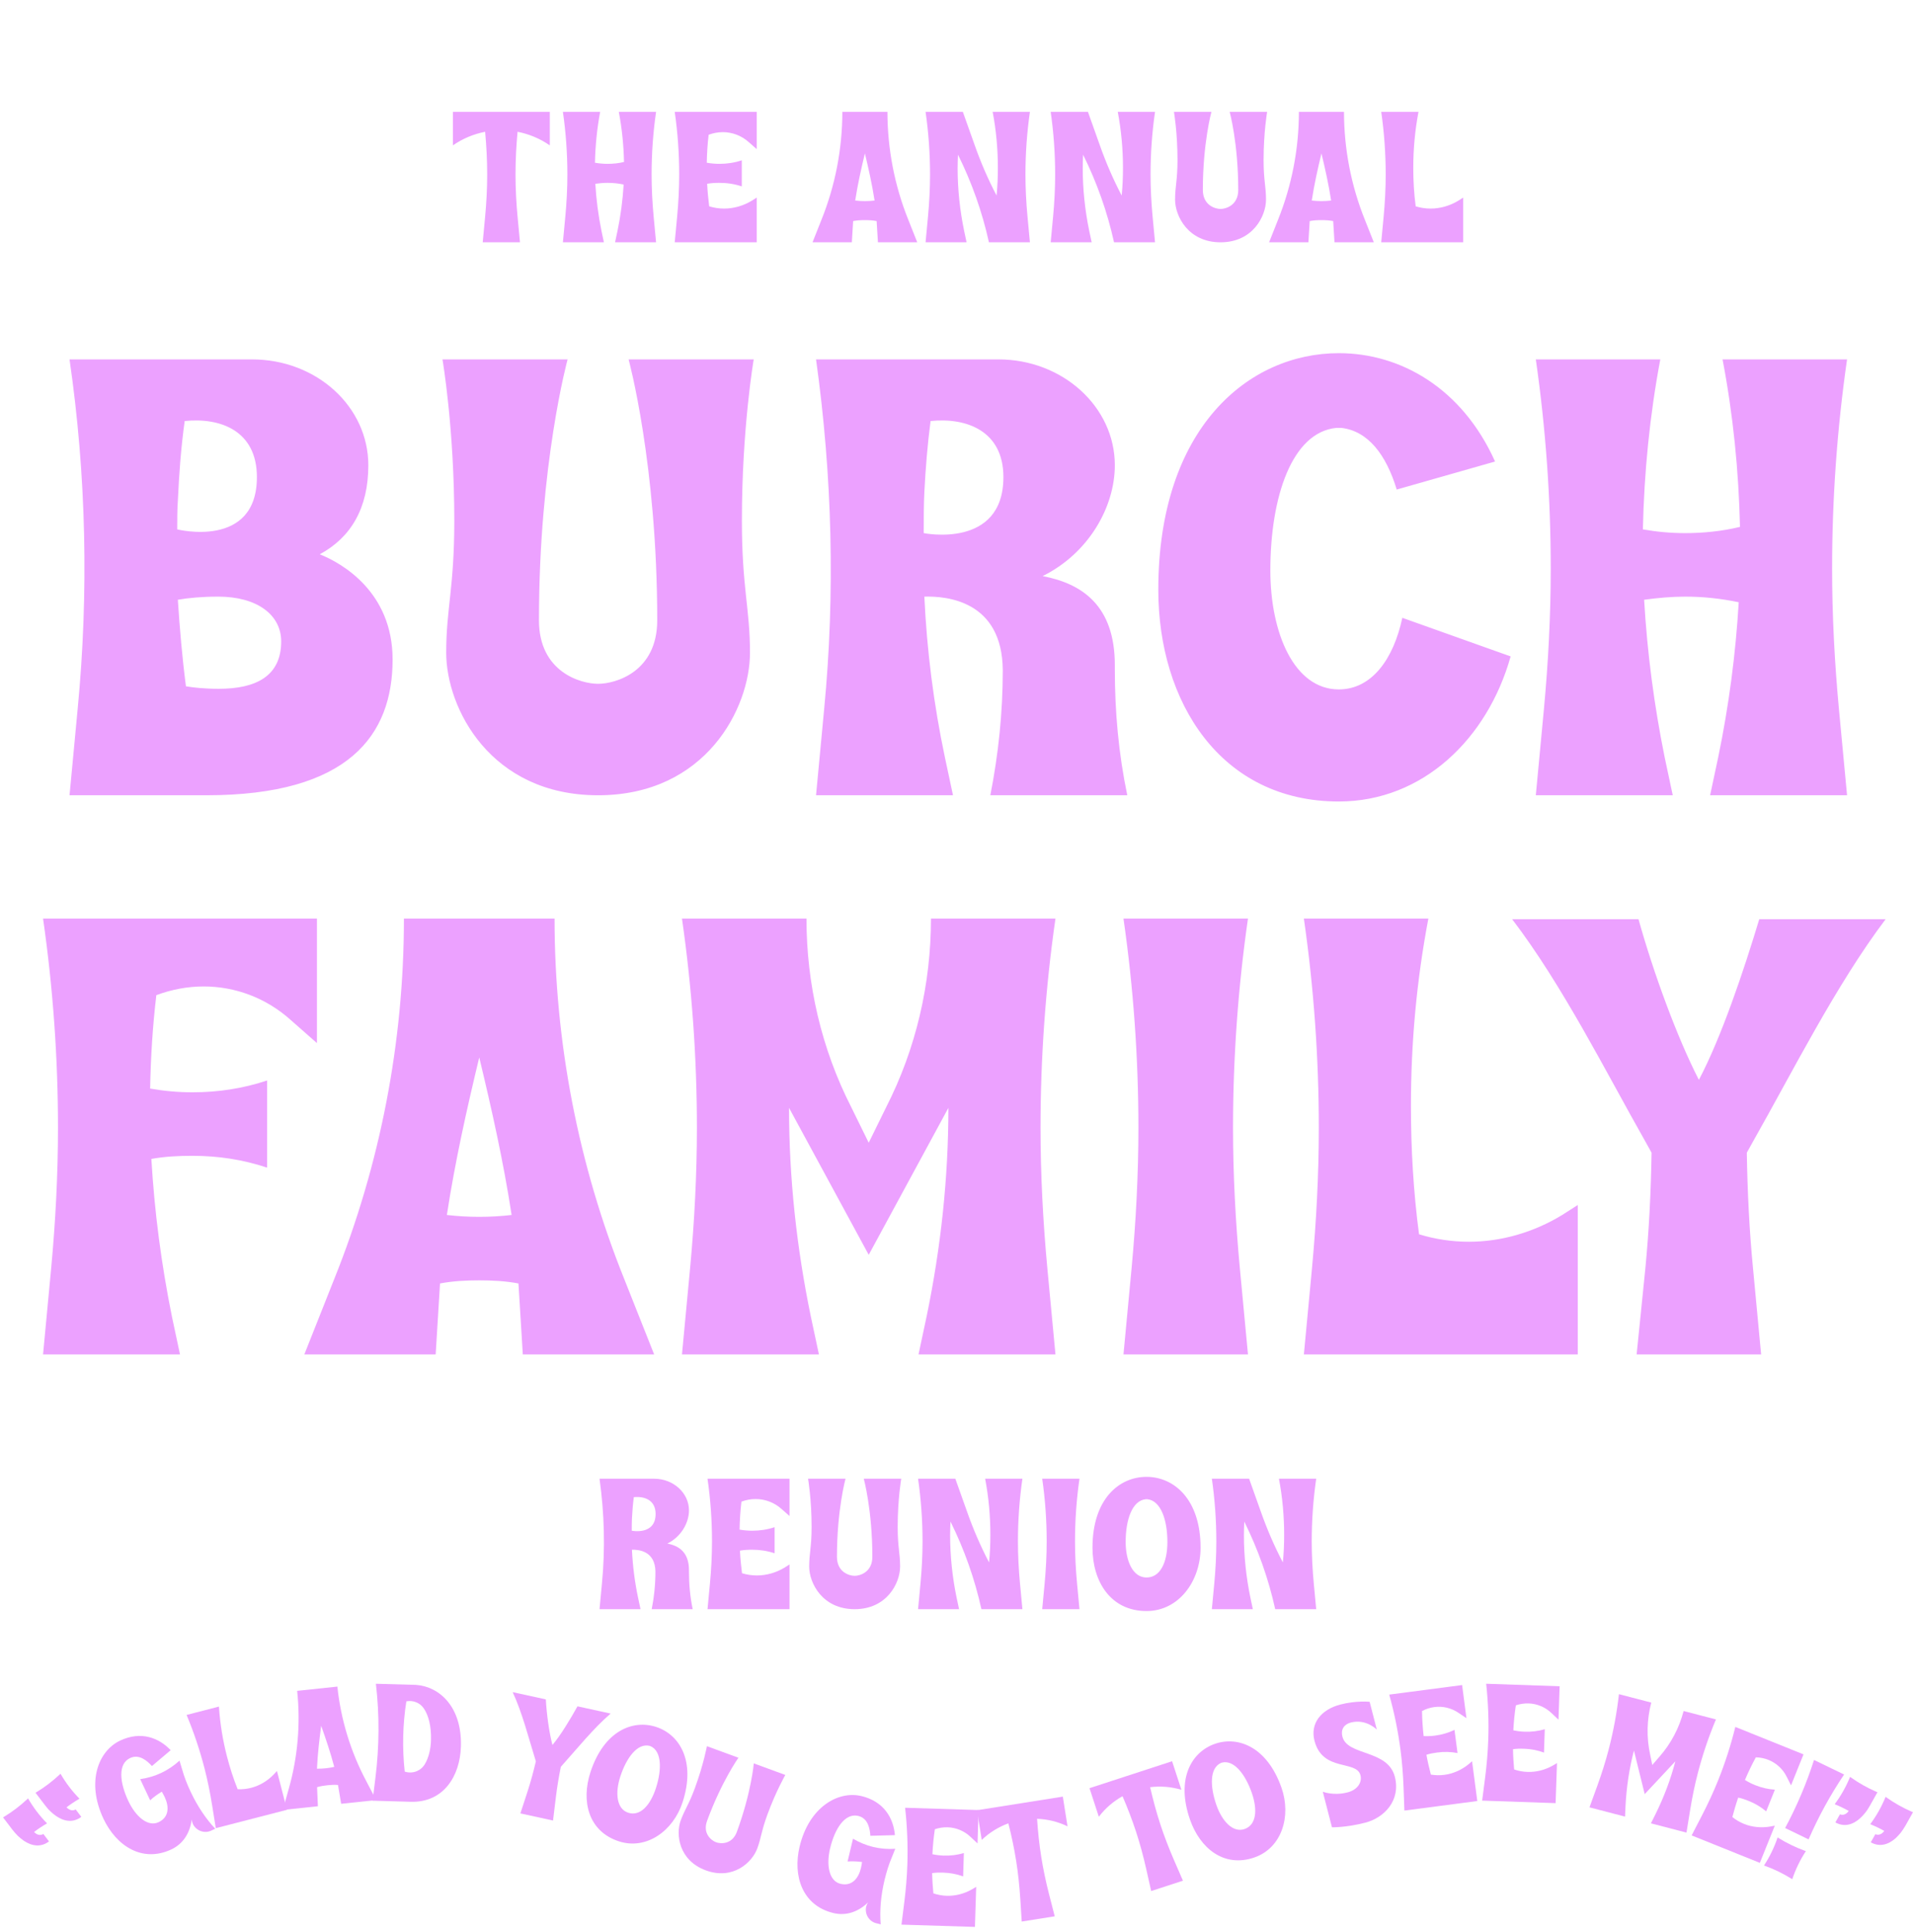 <svg width="308" height="311" viewBox="0 0 308 311" fill="none" xmlns="http://www.w3.org/2000/svg">
<path d="M77.719 39H83.719L83.329 34.86C83.119 32.61 82.999 30.33 82.999 28.08C82.999 25.8 83.119 23.49 83.329 21.21C85.159 21.57 86.929 22.29 88.519 23.4V18H72.919V23.4C74.509 22.29 76.279 21.57 78.109 21.21C78.319 23.49 78.439 25.8 78.439 28.08C78.439 30.33 78.319 32.61 78.109 34.86L77.719 39ZM90.629 39H97.23L96.84 37.17C96.329 34.65 95.999 32.13 95.85 29.58C96.51 29.49 97.169 29.43 97.829 29.43C98.7 29.43 99.54 29.52 100.409 29.7C100.259 32.22 99.93 34.71 99.419 37.17L99.029 39H105.629L105.239 34.86C105.029 32.61 104.909 30.33 104.909 28.08C104.909 24.72 105.149 21.33 105.629 18H99.629C100.139 20.67 100.409 23.37 100.469 26.07C99.6 26.28 98.7 26.37 97.829 26.37C97.139 26.37 96.48 26.31 95.79 26.19C95.85 23.46 96.12 20.7 96.629 18H90.629C91.109 21.33 91.35 24.72 91.35 28.08C91.35 30.33 91.23 32.61 91.019 34.86L90.629 39ZM108.633 39H121.833V31.8L121.083 32.28C119.703 33.12 118.143 33.57 116.583 33.57C115.773 33.57 114.963 33.45 114.183 33.21C114.033 32.01 113.913 30.81 113.853 29.58C114.513 29.46 115.173 29.43 115.833 29.43C117.063 29.43 118.263 29.61 119.433 30V25.8C118.263 26.19 117.063 26.37 115.833 26.37C115.143 26.37 114.483 26.31 113.793 26.19C113.823 24.69 113.913 23.19 114.093 21.69C114.813 21.42 115.593 21.27 116.373 21.27C117.873 21.27 119.373 21.81 120.573 22.89L121.833 24V18H108.633C109.113 21.33 109.353 24.72 109.353 28.08C109.353 30.33 109.233 32.61 109.023 34.86L108.633 39ZM130.82 39H137.15L137.36 35.58C137.99 35.46 138.62 35.43 139.25 35.43C139.88 35.43 140.51 35.46 141.14 35.58L141.35 39H147.68L146.24 35.37C144.02 29.85 142.88 23.94 142.88 18H135.62C135.62 23.94 134.48 29.85 132.26 35.37L130.82 39ZM139.25 32.37C138.74 32.37 138.2 32.34 137.69 32.28C138.08 29.73 138.65 27.18 139.25 24.69C139.85 27.18 140.42 29.73 140.81 32.28C140.3 32.34 139.76 32.37 139.25 32.37ZM149.021 39H155.621L155.231 37.17C154.541 33.84 154.181 30.45 154.181 27.06C154.181 26.34 154.211 25.62 154.241 24.9C156.461 29.37 158.141 34.11 159.221 39H165.821L165.431 34.86C165.221 32.61 165.101 30.33 165.101 28.08C165.101 24.72 165.341 21.33 165.821 18H159.821C160.391 21 160.661 24 160.661 27.03C160.661 28.5 160.601 30 160.451 31.47C159.071 28.83 157.901 26.13 156.911 23.31L155.021 18H149.021C149.501 21.33 149.741 24.72 149.741 28.08C149.741 30.33 149.621 32.61 149.411 34.86L149.021 39ZM169.163 39H175.763L175.373 37.17C174.683 33.84 174.323 30.45 174.323 27.06C174.323 26.34 174.353 25.62 174.383 24.9C176.603 29.37 178.283 34.11 179.363 39H185.963L185.573 34.86C185.363 32.61 185.243 30.33 185.243 28.08C185.243 24.72 185.483 21.33 185.963 18H179.963C180.533 21 180.803 24 180.803 27.03C180.803 28.5 180.743 30 180.593 31.47C179.213 28.83 178.043 26.13 177.053 23.31L175.163 18H169.163C169.643 21.33 169.883 24.72 169.883 28.08C169.883 30.33 169.763 32.61 169.553 34.86L169.163 39ZM196.512 39C201.702 39 203.832 34.8 203.832 32.13C203.832 30 203.442 29.01 203.442 25.77C203.442 21.3 204.012 18 204.012 18H197.982C197.982 18 199.362 23.04 199.362 30.57C199.362 33.06 197.352 33.63 196.512 33.63C195.672 33.63 193.662 33.06 193.662 30.57C193.662 23.04 195.042 18 195.042 18H189.012C189.012 18 189.582 21.3 189.582 25.77C189.582 29.01 189.192 30 189.192 32.13C189.192 34.8 191.322 39 196.512 39ZM204.328 39H210.658L210.868 35.58C211.498 35.46 212.128 35.43 212.758 35.43C213.388 35.43 214.018 35.46 214.648 35.58L214.858 39H221.188L219.748 35.37C217.528 29.85 216.388 23.94 216.388 18H209.128C209.128 23.94 207.988 29.85 205.768 35.37L204.328 39ZM212.758 32.37C212.248 32.37 211.708 32.34 211.198 32.28C211.588 29.73 212.158 27.18 212.758 24.69C213.358 27.18 213.928 29.73 214.318 32.28C213.808 32.34 213.268 32.37 212.758 32.37ZM222.382 39H235.582V31.8L234.832 32.28C233.452 33.12 231.892 33.57 230.332 33.57C229.522 33.57 228.712 33.45 227.932 33.21C227.662 31.17 227.542 29.1 227.542 27.03C227.542 24 227.812 21 228.382 18H222.382C222.862 21.33 223.102 24.72 223.102 28.08C223.102 30.33 222.982 32.61 222.772 34.86L222.382 39Z" fill="#ECA1FF"/>
<path d="M11.195 128H33.244C56.195 128 63.21 118.278 63.21 106.152C63.21 95.227 54.992 90.617 51.484 89.214C56.495 86.508 59.302 81.798 59.302 74.882C59.302 65.461 50.983 57.844 40.56 57.844H11.195C13.901 76.486 14.302 95.428 12.498 114.169L11.195 128ZM28.534 85.205C28.534 83.602 28.534 81.998 28.634 80.595C28.834 76.285 29.135 72.076 29.736 67.766C35.549 67.165 41.362 69.37 41.362 76.787C41.362 88.412 28.534 85.205 28.534 85.205ZM35.248 110.862C32.843 110.862 31.139 110.662 29.937 110.461C29.335 105.851 28.934 101.14 28.634 96.53C30.338 96.23 32.542 96.029 35.148 96.029C41.362 96.029 45.271 98.936 45.271 103.245C45.271 108.858 41.162 110.862 35.248 110.862ZM96.295 128C113.634 128 120.75 113.969 120.75 105.049C120.75 97.933 119.447 94.626 119.447 83.802C119.447 68.869 121.351 57.844 121.351 57.844H101.206C101.206 57.844 105.817 74.682 105.817 99.838C105.817 108.156 99.102 110.06 96.295 110.06C93.489 110.06 86.774 108.156 86.774 99.838C86.774 74.682 91.385 57.844 91.385 57.844H71.24C71.24 57.844 73.144 68.869 73.144 83.802C73.144 94.626 71.841 97.933 71.841 105.049C71.841 113.969 78.957 128 96.295 128ZM131.385 128H153.434L152.131 121.886C150.327 113.368 149.224 104.648 148.824 96.029C152.331 95.929 161.351 96.63 161.452 107.855C161.452 114.67 160.75 121.385 159.447 128H181.496C180.093 121.285 179.492 114.57 179.492 107.755V107.054C179.492 97.432 174.18 93.924 167.866 92.722C175.182 89.114 179.492 81.697 179.492 74.882C179.492 65.461 171.073 57.844 160.75 57.844H131.385C133.991 76.486 134.492 95.428 132.688 114.169L131.385 128ZM148.723 85.806C148.723 83.401 148.723 81.196 148.824 79.192C149.024 75.383 149.325 71.575 149.826 67.766C155.639 67.165 161.552 69.37 161.552 76.787C161.552 88.412 148.723 85.806 148.723 85.806ZM215.556 129.002C229.086 129.002 239.509 118.88 243.217 105.65L225.778 99.437C224.375 106.051 220.868 110.962 215.556 110.962C208.34 110.962 204.531 101.842 204.531 91.82C204.531 79.893 208.039 69.57 215.155 68.869H215.957C220.266 69.37 223.173 73.178 224.876 78.791L240.712 74.281C235.4 62.455 225.478 56.842 215.556 56.842C201.024 56.842 186.491 68.869 186.491 94.927C186.491 112.967 196.514 129.002 215.556 129.002ZM247.271 128H269.319L268.017 121.886C266.313 113.468 265.21 105.049 264.709 96.53C266.914 96.23 269.119 96.029 271.324 96.029C274.23 96.029 277.037 96.33 279.943 96.931C279.442 105.35 278.339 113.668 276.636 121.886L275.333 128H297.382L296.079 114.169C295.377 106.653 294.976 99.036 294.976 91.519C294.976 80.294 295.778 68.969 297.382 57.844H277.337C279.041 66.764 279.943 75.784 280.143 84.804C277.237 85.506 274.23 85.806 271.324 85.806C269.019 85.806 266.814 85.606 264.509 85.205C264.709 76.085 265.611 66.865 267.315 57.844H247.271C248.874 68.969 249.676 80.294 249.676 91.519C249.676 99.036 249.275 106.653 248.573 114.169L247.271 128ZM6.931 218H28.98L27.677 211.886C25.974 203.468 24.871 195.049 24.37 186.53C26.575 186.129 28.78 186.029 30.985 186.029C35.094 186.029 39.103 186.63 43.011 187.933V173.902C39.103 175.205 35.094 175.807 30.985 175.807C28.68 175.807 26.475 175.606 24.17 175.205C24.27 170.194 24.57 165.183 25.172 160.172C27.577 159.27 30.183 158.769 32.789 158.769C37.8 158.769 42.811 160.573 46.82 164.181L51.029 167.889V147.845H6.931C8.535 158.969 9.337 170.294 9.337 181.519C9.337 189.036 8.936 196.653 8.234 204.169L6.931 218ZM48.997 218H70.144L70.846 206.575C72.95 206.174 75.055 206.074 77.16 206.074C79.264 206.074 81.369 206.174 83.474 206.575L84.175 218H105.322L100.511 205.873C93.095 187.432 89.287 167.689 89.287 147.845H65.033C65.033 167.689 61.224 187.432 53.808 205.873L48.997 218ZM77.16 195.851C75.456 195.851 73.652 195.751 71.948 195.55C73.251 187.031 75.155 178.513 77.16 170.194C79.164 178.513 81.068 187.031 82.371 195.55C80.667 195.751 78.863 195.851 77.16 195.851ZM109.8 218H131.849L130.546 211.886C128.241 200.762 127.038 189.537 127.038 178.312L139.867 201.964L152.695 178.312C152.695 189.537 151.492 200.762 149.187 211.886L147.884 218H169.933L168.63 204.169C167.929 196.653 167.528 189.036 167.528 181.519C167.528 170.294 168.33 158.969 169.933 147.845H149.889C149.889 158.368 147.483 168.791 142.673 178.212L139.867 183.924L137.06 178.212C132.25 168.791 129.844 158.368 129.844 147.845H109.8C111.404 158.969 112.205 170.294 112.205 181.519C112.205 189.036 111.804 196.653 111.103 204.169L109.8 218ZM180.883 218H200.928L199.625 204.169C198.923 196.653 198.522 189.036 198.522 181.519C198.522 170.294 199.324 158.969 200.928 147.845H180.883C182.487 158.969 183.289 170.294 183.289 181.519C183.289 189.036 182.888 196.653 182.186 204.169L180.883 218ZM209.928 218H254.026V193.947L251.52 195.55C246.91 198.356 241.698 199.86 236.487 199.86C233.781 199.86 231.075 199.459 228.469 198.657C227.567 191.842 227.166 184.927 227.166 178.011C227.166 167.889 228.068 157.867 229.972 147.845H209.928C211.532 158.969 212.333 170.294 212.333 181.519C212.333 189.036 211.933 196.653 211.231 204.169L209.928 218ZM263.504 218H283.548L282.245 204.169C281.644 197.956 281.343 191.742 281.243 185.528L282.245 183.724C288.559 172.599 295.575 158.568 303.593 147.945H283.248C280.742 156.263 277.134 166.987 273.526 173.802C270.018 166.987 266.21 156.564 263.804 147.945H243.459C251.577 158.568 258.593 172.599 264.907 183.724L265.909 185.528C265.809 191.742 265.508 197.956 264.907 204.169L263.504 218Z" fill="#ECA1FF"/>
<path d="M96.526 259H103.126L102.736 257.17C102.196 254.62 101.866 252.01 101.746 249.43C102.796 249.4 105.496 249.61 105.526 252.97C105.526 255.01 105.316 257.02 104.926 259H111.526C111.106 256.99 110.926 254.98 110.926 252.94V252.73C110.926 249.85 109.336 248.8 107.446 248.44C109.636 247.36 110.926 245.14 110.926 243.1C110.926 240.28 108.406 238 105.316 238H96.526C97.306 243.58 97.456 249.25 96.916 254.86L96.526 259ZM101.716 246.37C101.716 245.65 101.716 244.99 101.746 244.39C101.806 243.25 101.896 242.11 102.046 240.97C103.786 240.79 105.556 241.45 105.556 243.67C105.556 247.15 101.716 246.37 101.716 246.37ZM113.914 259H127.114V251.8L126.364 252.28C124.984 253.12 123.424 253.57 121.864 253.57C121.054 253.57 120.244 253.45 119.464 253.21C119.314 252.01 119.194 250.81 119.134 249.58C119.794 249.46 120.454 249.43 121.114 249.43C122.344 249.43 123.544 249.61 124.714 250V245.8C123.544 246.19 122.344 246.37 121.114 246.37C120.424 246.37 119.764 246.31 119.074 246.19C119.104 244.69 119.194 243.19 119.374 241.69C120.094 241.42 120.874 241.27 121.654 241.27C123.154 241.27 124.654 241.81 125.854 242.89L127.114 244V238H113.914C114.394 241.33 114.634 244.72 114.634 248.08C114.634 250.33 114.514 252.61 114.304 254.86L113.914 259ZM137.601 259C142.791 259 144.921 254.8 144.921 252.13C144.921 250 144.531 249.01 144.531 245.77C144.531 241.3 145.101 238 145.101 238H139.071C139.071 238 140.451 243.04 140.451 250.57C140.451 253.06 138.441 253.63 137.601 253.63C136.761 253.63 134.751 253.06 134.751 250.57C134.751 243.04 136.131 238 136.131 238H130.101C130.101 238 130.671 241.3 130.671 245.77C130.671 249.01 130.281 250 130.281 252.13C130.281 254.8 132.411 259 137.601 259ZM147.812 259H154.412L154.022 257.17C153.332 253.84 152.972 250.45 152.972 247.06C152.972 246.34 153.002 245.62 153.032 244.9C155.252 249.37 156.932 254.11 158.012 259H164.612L164.222 254.86C164.012 252.61 163.892 250.33 163.892 248.08C163.892 244.72 164.132 241.33 164.612 238H158.612C159.182 241 159.452 244 159.452 247.03C159.452 248.5 159.392 250 159.242 251.47C157.862 248.83 156.692 246.13 155.702 243.31L153.812 238H147.812C148.292 241.33 148.532 244.72 148.532 248.08C148.532 250.33 148.412 252.61 148.202 254.86L147.812 259ZM167.8 259H173.8L173.41 254.86C173.2 252.61 173.08 250.33 173.08 248.08C173.08 244.72 173.32 241.33 173.8 238H167.8C168.28 241.33 168.52 244.72 168.52 248.08C168.52 250.33 168.4 252.61 168.19 254.86L167.8 259ZM184.595 259.3C189.785 259.3 193.295 254.5 193.295 249.1C193.295 241.3 189.005 237.7 184.595 237.7C180.155 237.7 175.895 241.3 175.895 249.1C175.895 254.5 178.775 259.3 184.595 259.3ZM184.595 253.9C182.375 253.9 181.235 251.23 181.235 248.17C181.235 244.6 182.285 241.51 184.475 241.3H184.715C186.875 241.51 187.955 244.6 187.955 248.17C187.955 251.47 186.815 253.9 184.595 253.9ZM195.113 259H201.713L201.323 257.17C200.633 253.84 200.273 250.45 200.273 247.06C200.273 246.34 200.303 245.62 200.333 244.9C202.553 249.37 204.233 254.11 205.313 259H211.913L211.523 254.86C211.313 252.61 211.193 250.33 211.193 248.08C211.193 244.72 211.433 241.33 211.913 238H205.913C206.483 241 206.753 244 206.753 247.03C206.753 248.5 206.693 250 206.543 251.47C205.163 248.83 203.993 246.13 203.003 243.31L201.113 238H195.113C195.593 241.33 195.833 244.72 195.833 248.08C195.833 250.33 195.713 252.61 195.503 254.86L195.113 259Z" fill="#ECA1FF"/>
<g clip-path="url(#clip0_101_10849)">
<path d="M0.676 292.397C1.994 291.598 3.236 290.654 4.381 289.583L4.515 289.447C4.933 290.177 5.411 290.894 5.915 291.558C6.42 292.221 6.983 292.875 7.573 293.473C6.844 293.892 6.147 294.353 5.484 294.857C6.29 295.696 6.976 295.176 6.976 295.176L7.886 296.375C6.559 297.384 5.115 297.129 3.814 296.26C3.517 296.047 3.224 295.796 2.933 295.545C2.629 295.235 2.294 294.882 2.017 294.518L0.488 292.505L0.676 292.397ZM5.88 288.445C7.22 287.63 8.462 286.687 9.585 285.63L9.741 285.48C10.159 286.208 10.637 286.926 11.141 287.59C11.646 288.254 12.209 288.906 12.799 289.505C12.07 289.923 11.373 290.385 10.71 290.889C11.516 291.729 12.18 291.224 12.18 291.224L13.091 292.423C11.785 293.415 10.32 293.176 9.04 292.292C8.743 292.078 8.429 291.844 8.159 291.577C7.834 291.283 7.52 290.914 7.243 290.549L5.714 288.537L5.88 288.445Z" fill="#ECA1FF"/>
<path d="M16.649 292.711C13.875 286.826 15.821 281.808 19.349 280.146C22.706 278.565 25.591 279.703 27.481 281.695L24.462 284.247C23.723 283.436 22.427 282.262 20.943 282.961C18.948 283.901 19.263 286.903 20.673 289.895C21.819 292.327 23.787 294.105 25.538 293.279C27.29 292.454 27.21 290.709 26.523 289.25C26.397 288.982 26.223 288.678 26.05 288.373C25.403 288.766 24.755 289.22 24.177 289.761L22.572 286.355C23.743 286.19 24.893 285.856 25.964 285.352C27.035 284.847 28.025 284.173 28.898 283.376L29.322 284.781C29.666 286.015 30.143 287.218 30.705 288.409C31.76 290.647 33.119 292.711 34.657 294.335L34.024 294.633C32.857 295.183 31.547 294.611 31.054 293.565C30.951 293.346 30.896 293.104 30.866 292.851C30.587 295.033 29.475 296.775 27.602 297.658C22.906 299.869 18.712 297.09 16.649 292.711Z" fill="#ECA1FF"/>
<path d="M34.155 290.565C33.834 288.565 33.428 286.56 32.924 284.607C32.172 281.69 31.204 278.802 30.042 276.019L35.251 274.676C35.428 277.408 35.865 280.072 36.543 282.702C37.007 284.498 37.574 286.267 38.265 287.978C38.996 288.011 39.726 287.935 40.429 287.753C41.784 287.404 43.038 286.665 44.047 285.627L44.591 285.042L46.203 291.29L34.744 294.245L34.155 290.565Z" fill="#ECA1FF"/>
<path d="M46.482 287.94C47.943 282.812 48.403 277.437 47.845 272.143L54.318 271.46C54.876 276.754 56.448 281.915 58.946 286.626L60.571 289.726L54.928 290.321L54.419 287.293C53.846 287.245 53.282 287.278 52.72 287.337C52.158 287.396 51.599 287.482 51.049 287.648L51.183 290.716L45.54 291.31L46.482 287.94ZM53.815 284.382C53.227 282.146 52.479 279.928 51.71 277.765C51.409 280.04 51.141 282.367 51.033 284.676C51.493 284.681 51.978 284.657 52.432 284.61C52.887 284.561 53.366 284.484 53.815 284.382Z" fill="#ECA1FF"/>
<path d="M60.447 286.123C61.073 281.109 61.109 276.024 60.524 271.03L60.525 271.002L66.98 271.185C70.767 271.454 74.389 274.731 74.21 281.076C74.073 285.916 71.369 290.145 66.151 289.997L59.992 289.824L60.447 286.123ZM65.212 285.154C66.439 285.539 67.745 285.037 68.395 283.953C69.016 282.921 69.352 281.504 69.392 280.106C69.458 277.767 68.968 276.058 68.245 274.988C67.625 274.056 66.507 273.62 65.424 273.831C64.834 277.582 64.754 281.374 65.159 285.126L65.212 285.154Z" fill="#ECA1FF"/>
<path d="M84.944 288.323C85.458 286.729 85.893 285.117 86.275 283.493L86.116 282.963C85.098 279.684 84.063 275.604 82.543 272.353L87.878 273.519C88.015 275.917 88.416 278.868 88.945 280.856C90.283 279.275 91.843 276.671 92.977 274.634L98.313 275.8C95.601 278.126 92.957 281.402 90.663 283.956L90.297 284.372C89.967 286.007 89.689 287.653 89.491 289.317L89.04 293.018L83.783 291.869L84.944 288.323Z" fill="#ECA1FF"/>
<path d="M95.058 285.254C97.224 278.605 101.856 276.718 105.642 277.951C109.402 279.174 112.061 283.434 109.896 290.083C108.396 294.686 104.071 297.804 99.645 296.364C94.682 294.749 93.559 289.858 95.058 285.254ZM105.601 287.809C106.592 284.765 106.528 281.831 104.745 281.053L104.54 280.986C102.614 280.557 100.861 282.9 99.87 285.944C99.02 288.552 99.251 291.144 101.144 291.76C103.038 292.377 104.684 290.622 105.601 287.809Z" fill="#ECA1FF"/>
<path d="M109.6 292.994C110.258 291.202 110.892 290.489 111.893 287.763C113.274 284 113.814 281.048 113.814 281.048L118.89 282.91C118.89 282.91 116.171 286.725 113.844 293.062C113.075 295.158 114.591 296.258 115.298 296.518C116.005 296.776 117.873 296.918 118.643 294.823C120.969 288.486 121.365 283.818 121.365 283.818L126.44 285.68C126.44 285.68 124.941 288.281 123.56 292.043C122.559 294.77 122.582 295.723 121.923 297.516C121.099 299.763 118.008 302.64 113.639 301.036C109.27 299.433 108.775 295.241 109.6 292.994Z" fill="#ECA1FF"/>
<path d="M128.74 297.21C130.25 290.881 134.905 288.175 138.698 289.08C142.309 289.94 143.852 292.63 144.084 295.367L140.132 295.475C140.061 294.381 139.781 292.655 138.185 292.275C136.04 291.763 134.41 294.305 133.643 297.522C133.019 300.138 133.446 302.755 135.329 303.204C137.213 303.653 138.242 302.24 138.616 300.671C138.684 300.382 138.739 300.037 138.794 299.69C138.043 299.593 137.253 299.544 136.465 299.605L137.338 295.943C138.356 296.544 139.463 297.002 140.614 297.277C141.766 297.551 142.96 297.643 144.141 297.564L143.594 298.927C143.092 300.106 142.714 301.343 142.408 302.624C141.834 305.031 141.606 307.493 141.794 309.721L141.114 309.558C139.858 309.259 139.192 307.995 139.46 306.87C139.516 306.634 139.624 306.412 139.759 306.195C138.178 307.726 136.221 308.392 134.206 307.912C129.157 306.709 127.617 301.919 128.74 297.21Z" fill="#ECA1FF"/>
<path d="M145.605 306.073C145.856 304.064 146.027 302.025 146.09 300.009C146.184 297 146.063 293.957 145.726 290.96L157.553 291.328L157.386 296.702L156.288 295.673C155.243 294.672 153.914 294.147 152.57 294.105C151.871 294.083 151.168 294.195 150.515 294.418C150.312 295.756 150.189 297.097 150.121 298.44C150.736 298.567 151.326 298.639 151.944 298.658C153.046 298.692 154.126 298.564 155.185 298.248L155.068 302.009C154.031 301.627 152.96 301.434 151.859 301.399C151.267 301.38 150.675 301.389 150.08 301.479C150.1 302.581 150.174 303.66 150.275 304.739C150.967 304.975 151.69 305.105 152.415 305.128C153.813 305.171 155.223 304.812 156.483 304.098L157.169 303.689L156.968 310.138L145.141 309.771L145.605 306.073Z" fill="#ECA1FF"/>
<path d="M164.265 305.554C164.135 303.533 163.922 301.498 163.606 299.506C163.287 297.487 162.856 295.459 162.35 293.47C160.78 294.045 159.314 294.932 158.062 296.137L157.304 291.356L171.119 289.168L171.876 293.949C170.312 293.189 168.644 292.8 166.973 292.738C167.107 294.785 167.324 296.848 167.644 298.866C167.96 300.858 168.386 302.859 168.888 304.823L169.814 308.432L164.501 309.275L164.265 305.554Z" fill="#ECA1FF"/>
<path d="M184.526 300.73C184.079 298.755 183.548 296.779 182.922 294.862C182.288 292.919 181.543 290.985 180.73 289.101C179.27 289.916 177.962 291.022 176.916 292.41L175.414 287.809L188.709 283.471L190.21 288.072C188.546 287.569 186.838 287.447 185.178 287.649C185.634 289.65 186.174 291.651 186.808 293.595C187.434 295.511 188.17 297.42 188.974 299.278L190.459 302.698L185.344 304.365L184.526 300.73Z" fill="#ECA1FF"/>
<path d="M191.604 292.896C189.296 286.297 191.835 281.99 195.592 280.677C199.324 279.372 204.02 281.148 206.329 287.747C207.928 292.315 206.379 297.414 201.987 298.951C197.062 300.673 193.203 297.464 191.604 292.896ZM201.535 288.54C200.478 285.52 198.65 283.225 196.76 283.687L196.556 283.758C194.765 284.584 194.792 287.509 195.848 290.529C196.754 293.118 198.51 295.039 200.388 294.382C202.266 293.725 202.512 291.332 201.535 288.54Z" fill="#ECA1FF"/>
<path d="M214.451 294.104L212.973 288.375C212.973 288.375 214.681 289.074 216.973 288.483C218.587 288.066 219.328 286.848 219.04 285.729C218.395 283.229 212.944 285.246 211.634 280.168C210.915 277.382 212.699 275.145 215.825 274.339C218.377 273.681 220.518 273.907 220.518 273.907L221.674 278.385C221.674 278.385 219.964 276.604 217.49 277.242C216.37 277.531 215.841 278.389 216.13 279.508C216.942 282.659 223.432 281.541 224.574 285.968C225.548 289.743 222.913 292.56 219.814 293.36C216.689 294.166 214.451 294.104 214.451 294.104Z" fill="#ECA1FF"/>
<path d="M225.979 287.687C225.903 285.663 225.745 283.622 225.483 281.623C225.091 278.637 224.484 275.651 223.669 272.748L235.405 271.212L236.103 276.544L234.854 275.704C233.661 274.884 232.264 274.579 230.931 274.753C230.237 274.845 229.562 275.068 228.952 275.392C228.968 276.746 229.062 278.089 229.21 279.426C229.837 279.453 230.431 279.429 231.044 279.349C232.138 279.206 233.184 278.906 234.178 278.424L234.667 282.156C233.582 281.945 232.494 281.925 231.4 282.069C230.814 282.145 230.23 282.249 229.658 282.432C229.854 283.518 230.1 284.571 230.374 285.62C231.095 285.743 231.829 285.756 232.55 285.661C233.937 285.48 235.271 284.898 236.4 283.991L237.01 283.477L237.849 289.876L226.113 291.413L225.979 287.687Z" fill="#ECA1FF"/>
<path d="M239.109 286.114C239.367 284.105 239.545 282.067 239.614 280.051C239.718 277.041 239.607 273.998 239.28 271L251.107 271.407L250.923 276.781L249.828 275.748C248.786 274.743 247.458 274.213 246.114 274.167C245.416 274.144 244.712 274.253 244.058 274.473C243.851 275.812 243.724 277.153 243.651 278.495C244.266 278.624 244.855 278.698 245.473 278.719C246.575 278.757 247.656 278.633 248.716 278.32L248.587 282.082C247.551 281.696 246.481 281.498 245.379 281.46C244.787 281.439 244.195 281.446 243.6 281.534C243.616 282.637 243.686 283.716 243.783 284.795C244.475 285.035 245.197 285.166 245.923 285.191C247.32 285.24 248.732 284.885 249.995 284.175L250.682 283.768L250.459 290.217L238.632 289.81L239.109 286.114Z" fill="#ECA1FF"/>
<path d="M257.184 287.39C257.875 285.486 258.494 283.536 259.002 281.584C259.762 278.67 260.318 275.675 260.655 272.679L265.861 274.033C265.149 276.766 265.069 279.634 265.681 282.406L266.024 284.079L267.139 282.785C269.025 280.664 270.355 278.12 271.067 275.388L276.273 276.743C275.103 279.523 274.13 282.41 273.371 285.324C272.862 287.275 272.452 289.28 272.126 291.279L271.529 294.958L265.802 293.468L266.554 291.968C267.905 289.236 268.977 286.403 269.735 283.489L264.804 288.763L263.071 281.754C262.313 284.669 261.866 287.665 261.712 290.709L261.638 292.384L255.911 290.894L257.184 287.39Z" fill="#ECA1FF"/>
<path d="M274.071 292.099C275 290.299 275.863 288.443 276.616 286.572C277.741 283.778 278.676 280.879 279.392 277.948L290.372 282.367L288.363 287.356L287.687 286.012C287.051 284.712 285.984 283.761 284.735 283.258C284.087 282.998 283.387 282.861 282.699 282.845C282.046 284.032 281.469 285.249 280.942 286.486C281.476 286.817 282.005 287.088 282.579 287.319C283.602 287.73 284.661 287.982 285.764 288.05L284.358 291.542C283.515 290.826 282.577 290.275 281.554 289.864C281.005 289.642 280.446 289.446 279.857 289.325C279.495 290.369 279.193 291.407 278.916 292.454C279.484 292.916 280.119 293.286 280.792 293.557C282.089 294.08 283.538 294.228 284.967 293.991L285.752 293.843L283.342 299.83L272.36 295.412L274.071 292.099Z" fill="#ECA1FF"/>
<path d="M286.362 295.835C287.695 296.66 289.099 297.341 290.573 297.876L290.755 297.934C289.834 299.34 289.094 300.864 288.56 302.459C287.118 301.551 285.616 300.823 284.01 300.254C284.931 298.848 285.67 297.323 286.203 295.729L286.362 295.835ZM287.412 294.222C289.282 290.735 290.848 287.071 292.064 283.267L296.906 285.612C294.674 288.924 292.768 292.424 291.188 296.052L287.412 294.222Z" fill="#ECA1FF"/>
<path d="M302.279 288.458L301.04 290.661C300.816 291.06 300.556 291.469 300.274 291.804C300.043 292.106 299.765 292.382 299.499 292.633C298.352 293.685 296.934 294.123 295.503 293.319L296.242 292.007C296.242 292.007 296.969 292.414 297.653 291.473C296.926 291.064 296.173 290.702 295.393 290.388C295.895 289.714 296.364 288.99 296.773 288.263C297.181 287.537 297.556 286.76 297.87 285.981L298.045 286.11C299.302 287.002 300.663 287.766 302.101 288.389L302.279 288.458ZM308 291.672L306.762 293.876C306.537 294.275 306.253 294.67 305.995 295.018C305.74 295.308 305.485 295.596 305.221 295.848C304.05 296.887 302.655 297.337 301.201 296.521L301.94 295.208C301.94 295.208 302.689 295.63 303.373 294.687C302.647 294.278 301.894 293.917 301.114 293.602C301.617 292.929 302.085 292.205 302.494 291.478C302.902 290.752 303.277 289.975 303.592 289.196L303.743 289.312C305.024 290.216 306.383 290.98 307.799 291.591L308 291.672Z" fill="#ECA1FF"/>
</g>
<defs>
<clipPath id="clip0_101_10849">
<rect width="307.512" height="39.138" fill="white" transform="translate(0.488 271)"/>
</clipPath>
</defs>
</svg>
